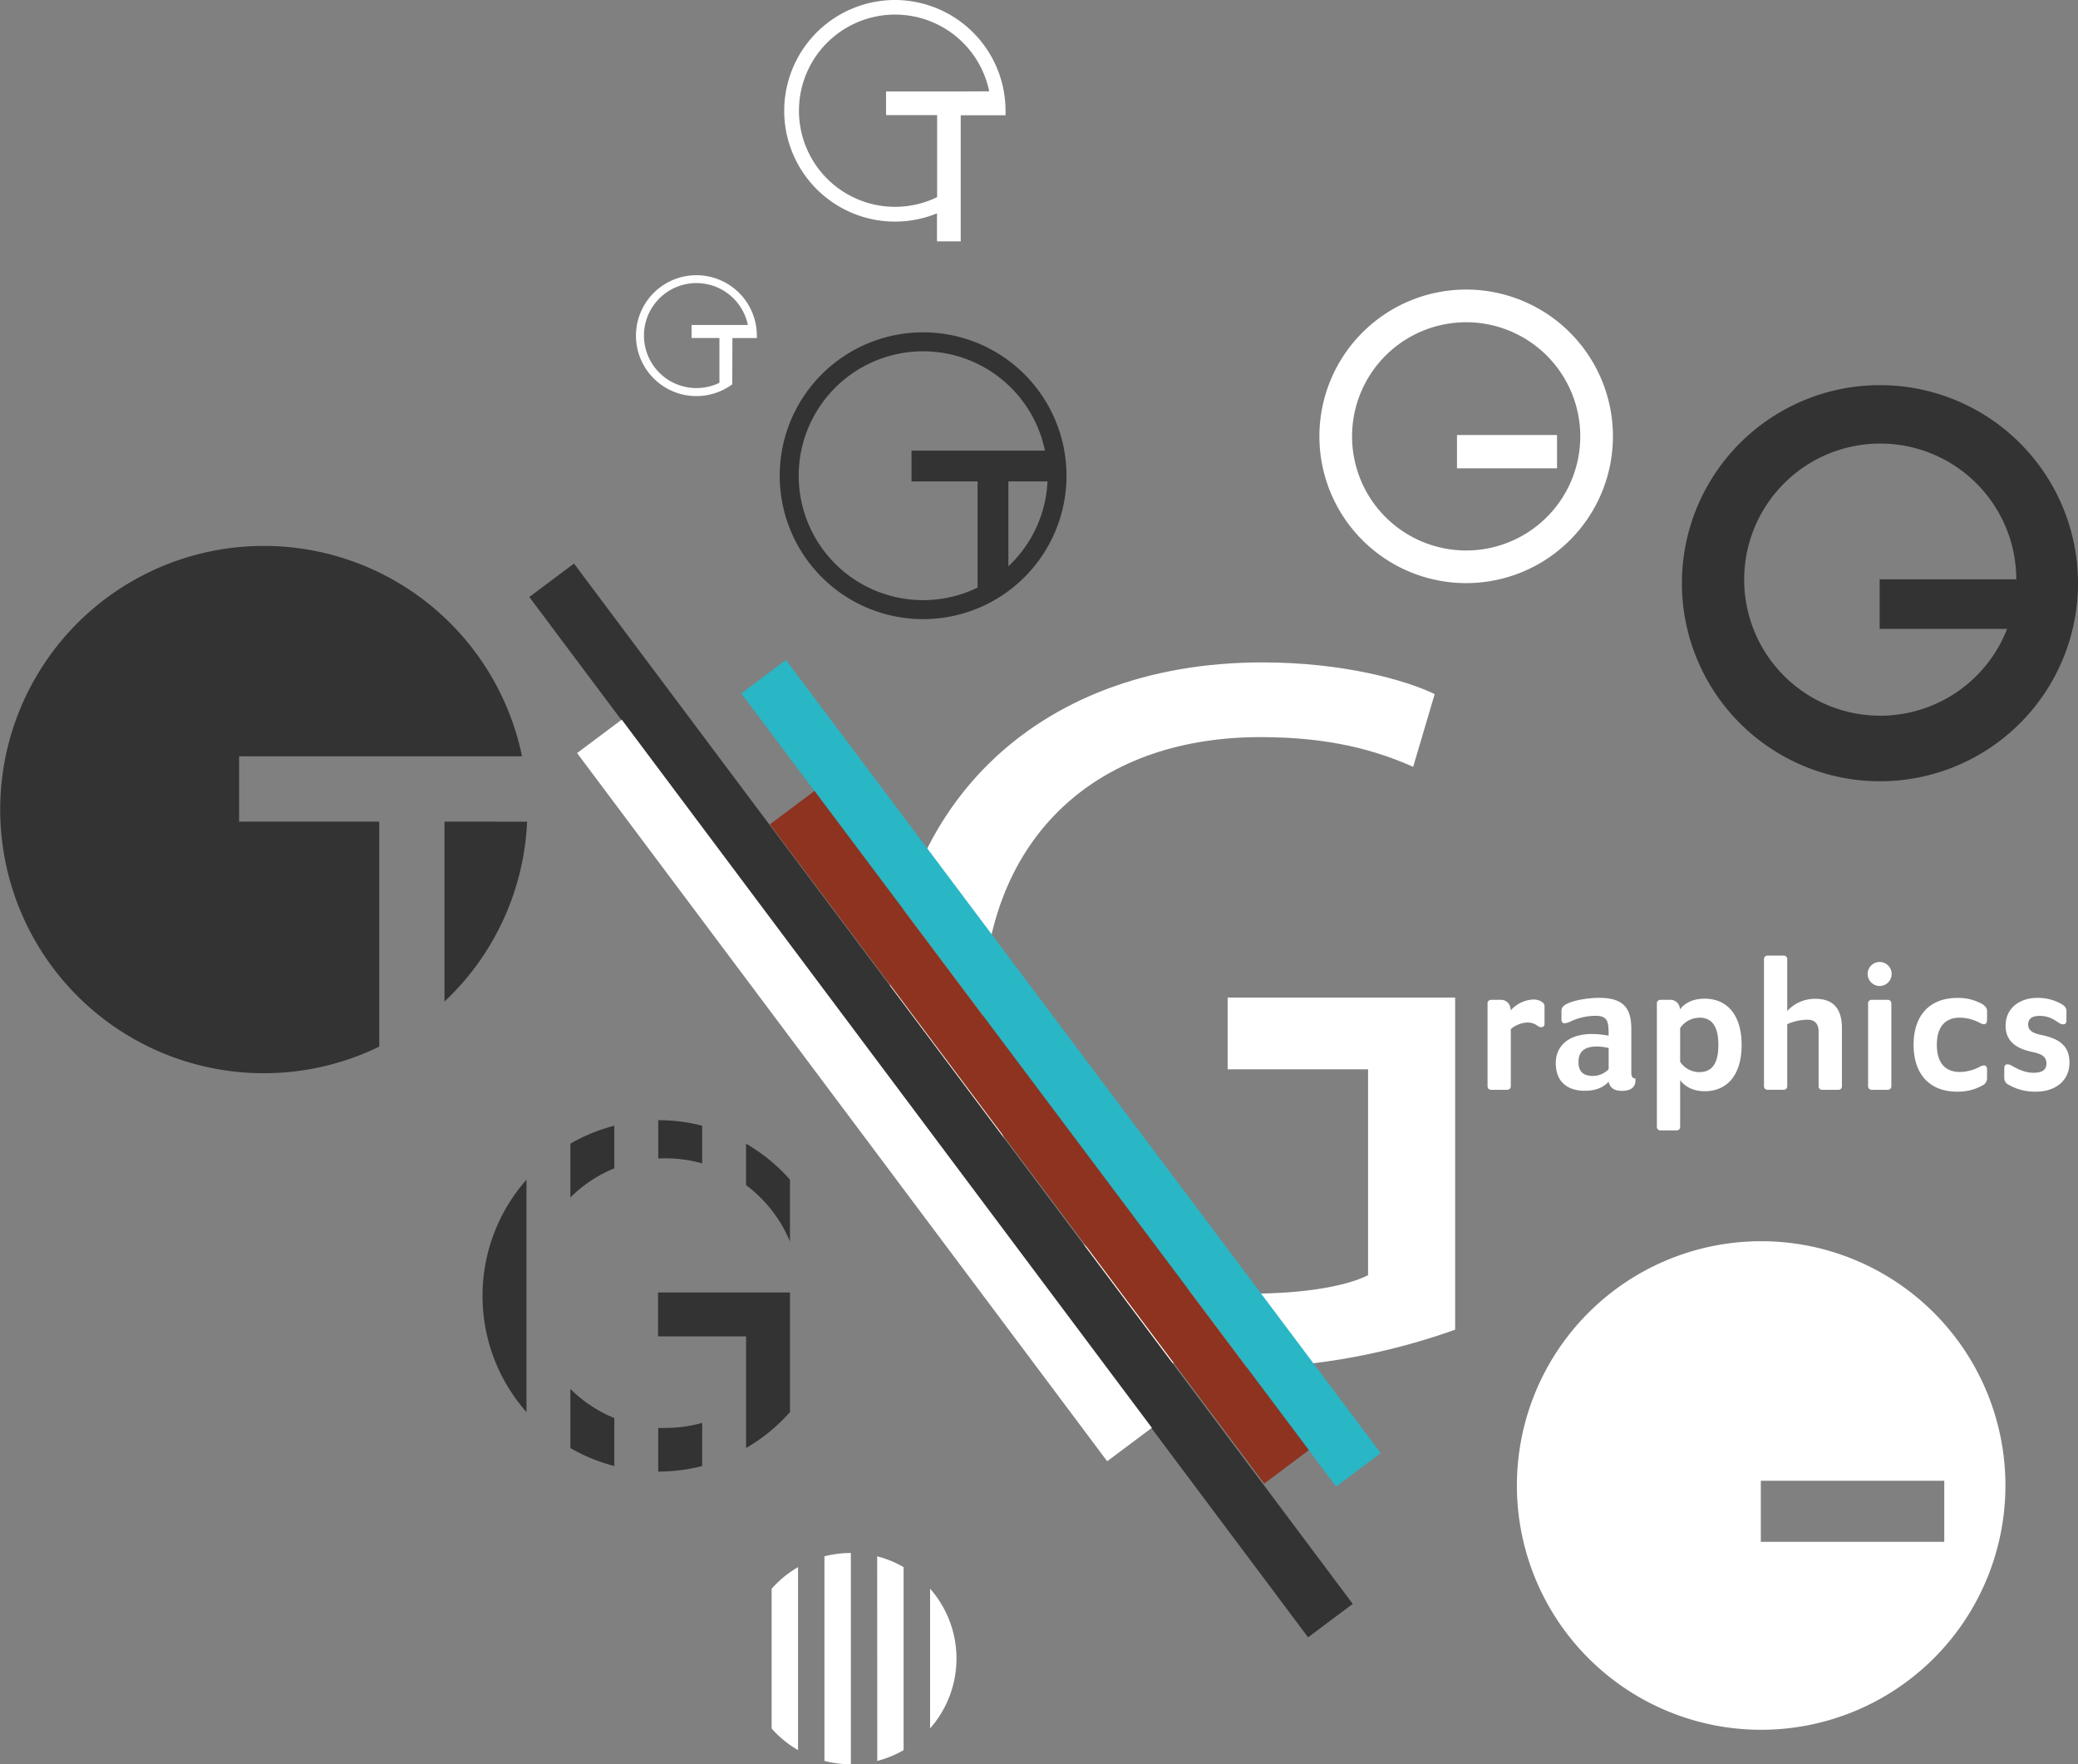 <svg xmlns="http://www.w3.org/2000/svg" viewBox="0 0 722.1 613.01"><rect x="0" y="0" width="722.1" height="613.01" fill="#808080" stroke="none"/><defs><style>.cls-1{fill:#333;}.cls-2{fill:#fff;}.cls-3{fill:#29b6c5;}.cls-4{fill:#8d3320;}</style></defs><title>Graphics_3</title><g id="Layer_2" data-name="Layer 2"><g id="Layer_1-2" data-name="Layer 1"><path class="cls-1" d="M154.46,285.48V348a91.37,91.37,0,0,0,28.71-62.49Z"/><path class="cls-1" d="M131.78,285.48H83.09V262.79H181.4a91.61,91.61,0,1,0-49.62,100.87Z"/><path class="cls-1" d="M320.78,115.47a49.83,49.83,0,1,0,49.83,49.83A49.83,49.83,0,0,0,320.78,115.47Zm18.93,51.81v36.88a43.23,43.23,0,1,1,23.41-47.58H316.75v10.7Zm10.7,29.48V167.28H364A43.1,43.1,0,0,1,350.41,196.76Z"/><path class="cls-2" d="M254.51,117.46H263q0-.42,0-.85a21,21,0,1,0-8.54,16.92ZM250,133a18.24,18.24,0,1,1,9.88-20.08H240.32v4.52H250Z"/><path class="cls-2" d="M311,0A38.5,38.5,0,1,0,325.6,74.13v9.73h8.25V40.06h0v0h10.46v0h5.11q0-.77,0-1.55A38.5,38.5,0,0,0,311,0Zm22.9,31.77h-26V40h17.75v28.5a33.4,33.4,0,1,1,18.1-36.77Z"/><path class="cls-2" d="M304.85,611.85A36.48,36.48,0,0,0,314,608.1V544.51a36.48,36.48,0,0,0-9.18-3.75Z"/><path class="cls-2" d="M323.2,552v48.55a36.7,36.7,0,0,0,0-48.55Z"/><path class="cls-2" d="M277.32,544.51a36.87,36.87,0,0,0-9.18,7.52v48.55a36.87,36.87,0,0,0,9.18,7.52Z"/><path class="cls-2" d="M286.49,611.85a36.77,36.77,0,0,0,9.18,1.16V539.6a36.77,36.77,0,0,0-9.18,1.16Z"/><path class="cls-2" d="M612,431.27a84.88,84.88,0,1,0,84.88,84.88A84.88,84.88,0,0,0,612,431.27Zm-.12,104.46V514.51h63.75v21.22Z"/><path class="cls-1" d="M653.28,133.82a68.82,68.82,0,1,0,68.82,68.82A68.82,68.82,0,0,0,653.28,133.82Zm.1,114.86a47.28,47.28,0,1,1,47.28-47.37H653.18v17.2h44.28A47.3,47.3,0,0,1,653.38,248.68Z"/><path class="cls-2" d="M509.49,100.61a51,51,0,1,0,51,51A51,51,0,0,0,509.49,100.61Zm0,90.66a39.65,39.65,0,1,1,39.65-39.65A39.65,39.65,0,0,1,509.49,191.27Z"/><rect class="cls-2" x="506.3" y="151.15" width="34.76" height="11.57" transform="translate(1047.36 313.87) rotate(180)"/><path class="cls-1" d="M182.95,490.64V409.89a61,61,0,0,0,0,80.76Z"/><path class="cls-1" d="M198.21,416.06a46.88,46.88,0,0,1,15.26-10.12v-14.8a60.64,60.64,0,0,0-15.26,6.24Z"/><path class="cls-1" d="M198.21,503.14a60.64,60.64,0,0,0,15.26,6.24V492.72a46.88,46.88,0,0,1-15.26-10.12Z"/><path class="cls-1" d="M244,404.23V391.14a61.11,61.11,0,0,0-15.26-1.92v13.31q1.23-.06,2.48-.06A46.92,46.92,0,0,1,244,404.23Z"/><path class="cls-1" d="M228.73,496.13v15.18A61.11,61.11,0,0,0,244,509.39v-15a46.92,46.92,0,0,1-12.78,1.76Q230,496.2,228.73,496.13Z"/><path class="cls-1" d="M259.25,397.39v14.39a47,47,0,0,1,15.26,19.6V409.88A61.29,61.29,0,0,0,259.25,397.39Z"/><path class="cls-1" d="M228.67,449.08v15.26h30.59v38.79a61.29,61.29,0,0,0,15.26-12.5V449.08H228.67Z"/><path class="cls-2" d="M505.66,462c-13.89,5-41.31,13.18-73.72,13.18-36.32,0-66.24-9.26-89.74-31.7-20.66-19.94-33.48-52-33.48-89.39.36-71.58,49.5-123.93,130-123.93,27.78,0,49.5,6.05,59.83,11l-7.48,25.29c-12.82-5.7-28.85-10.33-53.06-10.33-58.41,0-96.51,36.33-96.51,96.51,0,60.9,36.68,96.87,92.59,96.87,20.3,0,34.19-2.85,41.31-6.41V371.54H426.6V346.61h79.06Z"/><rect class="cls-3" x="195.98" y="363.15" width="344.49" height="19.39" transform="matrix(0.6, 0.8, -0.8, 0.6, 446.04, -145.37)"/><rect class="cls-4" x="217.54" y="385.36" width="286.31" height="19.39" transform="matrix(0.6, 0.8, -0.8, 0.6, 460.8, -130.44)"/><rect class="cls-1" x="101.2" y="372.66" width="451.55" height="19.39" transform="translate(437.13 -108.54) rotate(53.18)"/><rect class="cls-2" x="146.69" y="369.18" width="307.38" height="19.39" transform="translate(423.68 -88.64) rotate(53.18)"/><path class="cls-2" d="M532.88,347.28c1.82,0,3.84.91,3.84,2.34v6.12a1.09,1.09,0,0,1-1.17,1.17,2.22,2.22,0,0,1-1.24-.46,5.57,5.57,0,0,0-3.45-1.17,9.53,9.53,0,0,0-5.86,2.28v19.86a1.2,1.2,0,0,1-1.24,1.24h-5.6a1.2,1.2,0,0,1-1.24-1.24V348.64a1.2,1.2,0,0,1,1.24-1.24h3.19a3.35,3.35,0,0,1,3.58,3.25v.46A11.19,11.19,0,0,1,532.88,347.28Z"/><path class="cls-2" d="M550.72,379c-5.4,0-10.09-2.54-10.09-9.64,0-5.79,4.3-10.09,12.57-10.09a31.17,31.17,0,0,1,5.79.59v-.59c0-4.3-.33-6.32-4.62-6.32a20.7,20.7,0,0,0-8.66,2,5.69,5.69,0,0,1-2,.59c-.72,0-1.11-.46-1.11-1.37v-2.86c0-1.17.59-1.89,2.08-2.6,2.54-1.24,7.36-2,11-2,8.72,0,11.2,3.78,11.2,10.94v15c0,1.5.46,2.08,1.43,2.08v.78c0,1.63-.91,3.52-4.69,3.52-2.6,0-4.17-1-4.62-3.19C557.49,377.49,555.14,379,550.72,379ZM559,364.14a17.73,17.73,0,0,0-4.1-.52c-4.43,0-6.38,1.89-6.38,5.34,0,3.78,2.08,4.88,5.08,4.88a7.5,7.5,0,0,0,5.4-2.34Z"/><path class="cls-2" d="M592.38,347c7.68,0,12.83,5.53,12.83,16.08s-5.14,16.08-12.83,16.08c-4.56,0-7.23-2.08-8.53-3.84v16.21a1.2,1.2,0,0,1-1.24,1.24H577a1.2,1.2,0,0,1-1.24-1.24V348.64a1.2,1.2,0,0,1,1.24-1.24h3.19a3.32,3.32,0,0,1,3.58,3.32C585.22,348.84,587.83,347,592.38,347Zm-1.89,6.64a8,8,0,0,0-6.64,3.58v11.72a8,8,0,0,0,6.64,3.58c4.1,0,6.64-2.54,6.64-9.44S594.6,353.59,590.5,353.59Z"/><path class="cls-2" d="M638.8,378.66h-5.6a1.2,1.2,0,0,1-1.24-1.24V358.47c0-3-1.56-4.17-4-4.17a18,18,0,0,0-6.9,1.56v21.55a1.2,1.2,0,0,1-1.24,1.24h-5.6a1.2,1.2,0,0,1-1.24-1.24V333.28a1.2,1.2,0,0,1,1.24-1.24h5.6a1.2,1.2,0,0,1,1.24,1.24v18a13,13,0,0,1,9.83-4.23c6.25,0,9.18,3.52,9.18,10.22v20.18A1.2,1.2,0,0,1,638.8,378.66Z"/><path class="cls-2" d="M649,338.42a4.17,4.17,0,1,1,4.17,4.17A4.2,4.2,0,0,1,649,338.42Zm7,40.24h-5.6a1.2,1.2,0,0,1-1.24-1.24V348.64a1.2,1.2,0,0,1,1.24-1.24H656a1.2,1.2,0,0,1,1.24,1.24v28.78A1.2,1.2,0,0,1,656,378.66Z"/><path class="cls-2" d="M688.87,377.16a17.44,17.44,0,0,1-8.79,2.15c-9.51,0-15.11-6.06-15.11-16.28s5.6-16.28,15.11-16.28a16.77,16.77,0,0,1,8.79,2.15c1.24.85,1.63,1.5,1.63,2.54v2.87c0,1-.33,1.56-1.11,1.56a3.41,3.41,0,0,1-1.5-.52,15.38,15.38,0,0,0-6.84-1.76c-4.75,0-8,2.8-8,9.44s3.26,9.44,8,9.44a15.38,15.38,0,0,0,6.84-1.76,3.42,3.42,0,0,1,1.5-.52c.78,0,1.11.59,1.11,1.56v2.86A2.76,2.76,0,0,1,688.87,377.16Z"/><path class="cls-2" d="M707.55,379.31a18.27,18.27,0,0,1-9.44-2.34,2.62,2.62,0,0,1-1.63-2.47v-3.26c0-1,.39-1.43,1.11-1.43a2.8,2.8,0,0,1,1.43.46c1.56.85,4.36,2.47,7.55,2.47,2.28,0,4.56-.52,4.56-3.19,0-2.34-1.5-3.32-4.75-4-4.82-1-9.44-3.12-9.44-9.18,0-6.32,5.21-9.64,10.87-9.64a16.54,16.54,0,0,1,8.59,2.15c1.24.78,1.69,1.43,1.69,2.47v3.13c0,1-.39,1.43-1.17,1.43a2.44,2.44,0,0,1-1.37-.46c-1.5-.91-3.26-2.47-6.77-2.47-2.28,0-4,.72-4,3.06,0,1.89,1.5,2.93,4.36,3.52,5.73,1.17,10,3.32,10,9.64C719.08,376.05,713.61,379.31,707.55,379.31Z"/></g></g></svg>